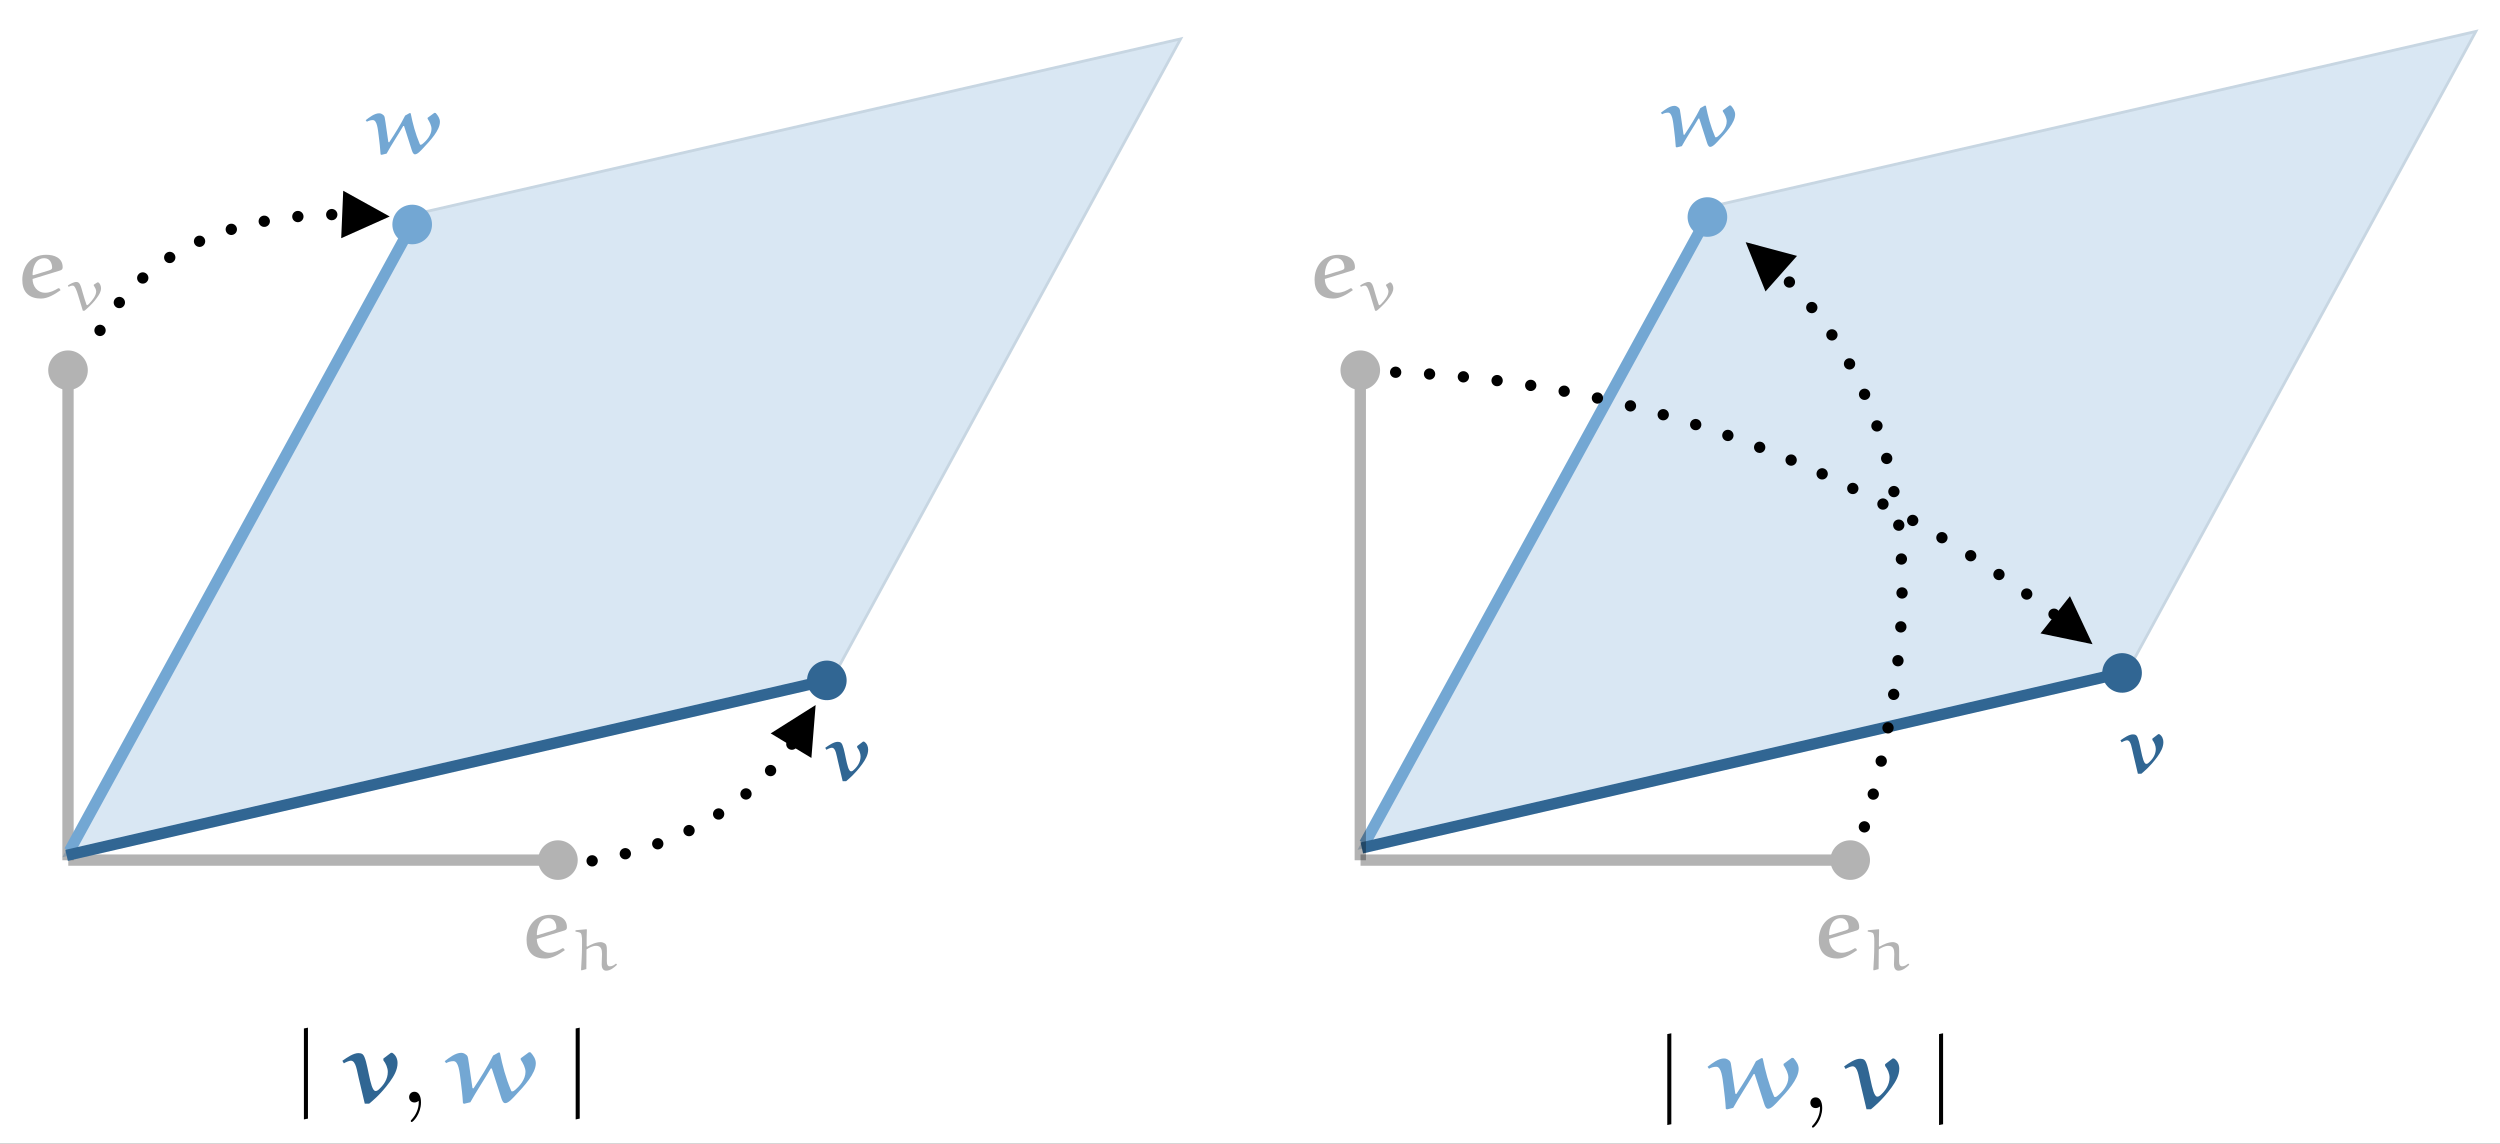 <?xml version="1.0" encoding="UTF-8"?>
<svg xmlns="http://www.w3.org/2000/svg" xmlns:xlink="http://www.w3.org/1999/xlink" width="685.086pt" height="313.425pt" viewBox="0 0 685.086 313.425" version="1.1">
<rect x="0" y="0" width="685.086" height="313.425" fill="#333333" stroke="none"/>
<defs>
<g>
<symbol overflow="visible" id="glyph0-0">
<path style="stroke:none;" d=""/>
</symbol>
<symbol overflow="visible" id="glyph0-1">
<path style="stroke:none;" d="M -0.234 -8.344 C 0.234 -8.656 0.953 -8.906 1.25 -8.906 C 2.359 -8.906 2.547 -6.656 2.906 -5.297 C 3.359 -3.484 3.922 -1.109 4.219 0.266 L 5.156 0.266 C 5.672 -0.172 7.578 -1.672 9.562 -4.406 C 10.438 -5.625 11.203 -6.938 11.203 -8.406 C 11.203 -9.25 10.859 -10.125 10.078 -10.594 L 9.797 -10.594 L 8.188 -9.359 L 8.188 -9 C 8.719 -8.328 9.125 -7.359 9.125 -6.531 C 9.125 -4.969 8.266 -3.703 7.094 -2.688 C 6.969 -2.547 6.734 -2.438 6.516 -2.438 C 5.234 -2.438 4.891 -9.359 3.766 -10.266 C 3.531 -10.469 3.188 -10.531 2.875 -10.531 C 1.781 -10.531 0.453 -9.594 -0.562 -8.891 Z M -0.234 -8.344 "/>
</symbol>
<symbol overflow="visible" id="glyph1-0">
<path style="stroke:none;" d=""/>
</symbol>
<symbol overflow="visible" id="glyph1-1">
<path style="stroke:none;" d="M 5.234 -8.641 C 5.047 -9.781 5.031 -10.266 4.75 -10.516 C 4.391 -10.844 4.031 -11.094 3.516 -11.094 C 2.234 -11.094 0.859 -10.016 -0.188 -9.203 L 0.141 -8.781 C 0.594 -9.047 1.219 -9.234 1.766 -9.234 C 2.922 -9.234 3.141 -6.828 3.391 -4.812 C 3.594 -3.172 3.797 -1.516 3.891 0.156 L 4.141 0.297 L 5.547 -0.047 C 6.953 -2.609 8.625 -5.062 10.094 -7.609 L 10.328 -7.609 L 12.453 -0.969 C 12.594 -0.547 12.844 0.156 13.312 0.156 C 14.062 0.156 15.016 -0.969 15.547 -1.531 C 17.547 -3.641 20.156 -6.453 20.156 -8.75 C 20.156 -9.656 19.625 -10.469 19 -11.172 L 18.641 -11.219 L 16.781 -9.859 L 16.781 -9.578 C 17.297 -8.781 17.844 -7.734 17.844 -6.828 C 17.844 -5.188 16.578 -3.625 15.266 -2.609 C 15.141 -2.516 14.938 -2.469 14.812 -2.469 C 14.719 -2.469 14.656 -2.625 14.609 -2.734 C 13.453 -5.453 12.703 -8.266 12.141 -11.109 L 11.844 -11.156 L 10.625 -10.469 C 9.344 -7.938 7.828 -5.516 6.25 -3.141 L 6.016 -3.219 Z M 5.234 -8.641 "/>
</symbol>
<symbol overflow="visible" id="glyph2-0">
<path style="stroke:none;" d=""/>
</symbol>
<symbol overflow="visible" id="glyph2-1">
<path style="stroke:none;" d="M 5.172 -6.062 C 5.125 -6.062 5.078 -6.031 5.031 -6.031 C 4.938 -6.031 4.859 -6.062 4.859 -6.156 C 4.859 -7.875 5.547 -10.688 8.078 -10.688 C 9.609 -10.688 10.219 -9.281 10.219 -8.078 C 10.219 -7.391 9.516 -7.438 5.172 -6.062 Z M 12.266 -2.375 L 11.922 -2.469 C 10.828 -1.812 9.641 -1.219 8.344 -1.219 C 6.062 -1.219 4.859 -3.125 4.859 -5 C 7.375 -5.781 12.406 -7.328 12.438 -7.328 C 12.875 -7.469 13.109 -7.703 13.109 -8.203 C 13.109 -10.781 10.828 -11.625 8.625 -11.625 C 4.188 -11.625 2.047 -8.25 2.047 -4.797 C 2.047 -3.359 2.344 -1.859 3.484 -0.828 C 4.422 0.047 5.797 0.375 7.141 0.375 C 9.078 0.375 10.969 -0.828 12.531 -1.922 Z M 12.266 -2.375 "/>
</symbol>
<symbol overflow="visible" id="glyph3-0">
<path style="stroke:none;" d=""/>
</symbol>
<symbol overflow="visible" id="glyph3-1">
<path style="stroke:none;" d="M 12.109 -1.766 C 11.766 -1.484 11.141 -1.016 10.438 -1.016 C 9.453 -1.016 9.625 -2.406 9.625 -3.062 C 9.625 -3.469 9.625 -3.906 9.625 -4.281 C 9.625 -5.594 9.719 -6.75 9.188 -7.203 C 8.812 -7.5 8.25 -7.656 7.969 -7.656 C 6.562 -7.656 5.312 -7 4.234 -6.406 L 4.078 -6.547 C 4.078 -8.047 4.078 -9.688 4.141 -11.078 L 4.031 -11.188 L 1.109 -10.922 L 1.016 -10.844 L 1.016 -10.547 C 1.516 -10.453 2.281 -10.328 2.453 -10.125 C 2.906 -9.531 2.812 -8.234 2.812 -6.578 C 2.812 -4.406 2.672 -2.234 2.547 -0.062 L 2.672 0.094 L 4 -0.266 C 4 -2.031 4.047 -3.844 4.047 -5.656 C 4.766 -6.109 5.656 -6.641 6.688 -6.641 C 8.062 -6.641 8.297 -5.609 8.297 -4.375 C 8.297 -3.781 8.203 -2.344 8.203 -1.469 C 8.203 -0.656 8.547 0.172 9.422 0.172 C 10.562 0.172 11.547 -0.641 12.359 -1.406 L 12.359 -1.594 Z M 12.109 -1.766 "/>
</symbol>
<symbol overflow="visible" id="glyph3-2">
<path style="stroke:none;" d="M 8.156 -7.562 L 7.25 -6.984 C 7.203 -6.953 7.172 -6.906 7.172 -6.859 C 7.172 -6.828 7.172 -6.781 7.188 -6.766 C 7.5 -6.25 7.859 -5.656 7.859 -5.125 C 7.859 -3.938 6.812 -2.672 5.891 -1.703 C 5.734 -1.578 5.531 -1.344 5.422 -1.344 C 5.375 -1.344 5.25 -1.359 5.188 -1.516 C 4.906 -2.281 4.422 -3.859 4.156 -4.812 C 3.656 -6.609 3.391 -7.703 2.453 -7.703 C 1.688 -7.703 0.766 -7.172 0.109 -6.75 L 0.281 -6.359 C 0.703 -6.578 1.047 -6.703 1.469 -6.703 C 2 -6.703 2.484 -5.469 2.906 -4.062 L 4.203 0.188 L 4.641 0.188 C 4.734 0.125 4.984 -0.094 5.203 -0.281 C 6.281 -1.25 7.328 -2.297 8.141 -3.484 C 8.672 -4.234 9.188 -5.047 9.188 -5.953 C 9.188 -6.875 8.688 -7.594 8.328 -7.594 C 8.281 -7.594 8.219 -7.594 8.156 -7.562 Z M 8.156 -7.562 "/>
</symbol>
<symbol overflow="visible" id="glyph4-0">
<path style="stroke:none;" d=""/>
</symbol>
<symbol overflow="visible" id="glyph4-1">
<path style="stroke:none;" d="M 3.5 4.422 L 3.5 -20.5 L 2.391 -20.281 L 2.391 4.641 Z M 3.5 4.422 "/>
</symbol>
<symbol overflow="visible" id="glyph5-0">
<path style="stroke:none;" d=""/>
</symbol>
<symbol overflow="visible" id="glyph5-1">
<path style="stroke:none;" d="M -0.312 -10.719 C 0.312 -11.109 1.219 -11.453 1.609 -11.453 C 3.031 -11.453 3.281 -8.562 3.734 -6.812 C 4.312 -4.469 5.031 -1.422 5.422 0.328 L 6.625 0.328 C 7.281 -0.219 9.734 -2.141 12.297 -5.672 C 13.406 -7.219 14.406 -8.922 14.406 -10.812 C 14.406 -11.891 13.969 -13 12.953 -13.609 L 12.594 -13.609 L 10.516 -12.031 L 10.516 -11.562 C 11.203 -10.703 11.734 -9.453 11.734 -8.391 C 11.734 -6.391 10.625 -4.75 9.125 -3.438 C 8.953 -3.281 8.656 -3.141 8.375 -3.141 C 6.734 -3.141 6.281 -12.031 4.844 -13.203 C 4.531 -13.453 4.094 -13.531 3.703 -13.531 C 2.281 -13.531 0.578 -12.328 -0.719 -11.422 Z M -0.312 -10.719 "/>
</symbol>
<symbol overflow="visible" id="glyph5-2">
<path style="stroke:none;" d="M 6.422 -10.609 C 6.203 -12 6.172 -12.609 5.844 -12.922 C 5.391 -13.312 4.953 -13.609 4.312 -13.609 C 2.75 -13.609 1.062 -12.312 -0.219 -11.312 L 0.172 -10.781 C 0.719 -11.109 1.5 -11.328 2.172 -11.328 C 3.594 -11.328 3.859 -8.391 4.172 -5.922 C 4.422 -3.891 4.672 -1.859 4.781 0.188 L 5.094 0.359 L 6.812 -0.062 C 8.531 -3.188 10.594 -6.219 12.406 -9.328 L 12.688 -9.328 L 15.297 -1.188 C 15.469 -0.672 15.766 0.188 16.359 0.188 C 17.266 0.188 18.438 -1.188 19.109 -1.891 C 21.547 -4.469 24.75 -7.922 24.75 -10.75 C 24.75 -11.859 24.109 -12.859 23.328 -13.719 L 22.891 -13.781 L 20.609 -12.109 L 20.609 -11.75 C 21.25 -10.781 21.922 -9.5 21.922 -8.391 C 21.922 -6.359 20.359 -4.438 18.75 -3.188 C 18.609 -3.078 18.359 -3.031 18.188 -3.031 C 18.078 -3.031 18 -3.219 17.938 -3.359 C 16.516 -6.688 15.609 -10.141 14.906 -13.641 L 14.547 -13.703 L 13.047 -12.859 C 11.484 -9.75 9.625 -6.781 7.672 -3.859 L 7.391 -3.938 Z M 6.422 -10.609 "/>
</symbol>
<symbol overflow="visible" id="glyph6-0">
<path style="stroke:none;" d=""/>
</symbol>
<symbol overflow="visible" id="glyph6-1">
<path style="stroke:none;" d="M 5.641 -0.031 C 5.641 -1.812 4.984 -2.938 3.859 -2.938 C 2.891 -2.938 2.391 -2.188 2.391 -1.469 C 2.391 -0.75 2.859 0 3.859 0 C 4.312 0 4.641 -0.172 4.922 -0.391 L 4.984 -0.438 C 5 -0.438 5.031 -0.422 5.031 -0.031 C 5.031 1.75 4.25 3.438 3.031 4.75 C 2.859 4.922 2.844 4.938 2.844 5.062 C 2.844 5.25 2.969 5.359 3.109 5.359 C 3.453 5.359 5.641 3.172 5.641 -0.031 Z M 5.641 -0.031 "/>
</symbol>
</g>
<clipPath id="clip1">
  <path d="M 0 0 L 685.086 0 L 685.086 313.426 L 0 313.426 Z M 0 0 "/>
</clipPath>
<filter id="alpha" filterUnits="objectBoundingBox" x="0%" y="0%" width="100%" height="100%">
  <feColorMatrix type="matrix" in="SourceGraphic" values="0 0 0 0 1 0 0 0 0 1 0 0 0 0 1 0 0 0 1 0"/>
</filter>
<mask id="mask0">
  <g filter="url(#alpha)">
<rect x="0" y="0" width="685.086" height="313.425" style="fill:rgb(0%,0%,0%);fill-opacity:0.27;stroke:none;"/>
  </g>
</mask>
<clipPath id="clip3">
  <path d="M 0.555 0.121 L 310.555 0.121 L 310.555 228.121 L 0.555 228.121 Z M 0.555 0.121 "/>
</clipPath>
<clipPath id="clip2">
  <rect x="0" y="0" width="311" height="229"/>
</clipPath>
<g id="surface5" clip-path="url(#clip2)">
<path style=" stroke:none;fill-rule:nonzero;fill:rgb(45.097%,65.491%,82.745%);fill-opacity:1;" d="M 98.41 50.688 L 308.617 2.617 L 212.973 178.156 L 2.766 226.23 Z M 98.41 50.688 "/>
<g clip-path="url(#clip3)" clip-rule="nonzero">
<path style="fill:none;stroke-width:1;stroke-linecap:butt;stroke-linejoin:miter;stroke:rgb(19.215%,39.999%,57.648%);stroke-opacity:1;stroke-miterlimit:4;" d="M 123.351 62.048 L 394.449 0.001 L 271.099 226.579 L 0.001 288.632 Z M 123.351 62.048 " transform="matrix(0.775,0,0,0.775,2.765,2.616)"/>
</g>
</g>
<clipPath id="clip4">
  <path d="M 581 201 L 592.98 201 L 592.98 212.105 L 581 212.105 Z M 581 201 "/>
</clipPath>
<clipPath id="clip5">
  <path d="M 455 28.715 L 475.715 28.715 L 475.715 40.699 L 455 40.699 Z M 455 28.715 "/>
</clipPath>
<mask id="mask1">
  <g filter="url(#alpha)">
<rect x="0" y="0" width="685.086" height="313.425" style="fill:rgb(0%,0%,0%);fill-opacity:0.299;stroke:none;"/>
  </g>
</mask>
<clipPath id="clip6">
  <rect x="0" y="0" width="15" height="148"/>
</clipPath>
<g id="surface8" clip-path="url(#clip6)">
<path style="fill:none;stroke-width:4;stroke-linecap:butt;stroke-linejoin:miter;stroke:rgb(0%,0%,0%);stroke-opacity:1;stroke-miterlimit:4;" d="M 12.001 0.002 L 180.278 0.002 " transform="matrix(0,0.775,-0.775,0,7.638,1.031)"/>
<path style=" stroke:none;fill-rule:nonzero;fill:rgb(0%,0%,0%);fill-opacity:1;" d="M 2.211 6.453 C 2.211 3.457 4.641 1.031 7.637 1.031 C 10.637 1.031 13.066 3.457 13.066 6.453 C 13.066 9.449 10.637 11.879 7.637 11.879 C 4.641 11.879 2.211 9.449 2.211 6.453 Z M 2.211 6.453 "/>
</g>
<mask id="mask2">
  <g filter="url(#alpha)">
<rect x="0" y="0" width="685.086" height="313.425" style="fill:rgb(0%,0%,0%);fill-opacity:0.299;stroke:none;"/>
  </g>
</mask>
<clipPath id="clip8">
  <path d="M 6.555 5 L 140 5 L 140 9 L 6.555 9 Z M 6.555 5 "/>
</clipPath>
<clipPath id="clip9">
  <path d="M 136 1 L 147.555 1 L 147.555 13 L 136 13 Z M 136 1 "/>
</clipPath>
<clipPath id="clip7">
  <rect x="0" y="0" width="148" height="14"/>
</clipPath>
<g id="surface11" clip-path="url(#clip7)">
<g clip-path="url(#clip8)" clip-rule="nonzero">
<path style="fill:none;stroke-width:4;stroke-linecap:butt;stroke-linejoin:miter;stroke:rgb(0%,0%,0%);stroke-opacity:1;stroke-miterlimit:4;" d="M 12.001 -0.002 L 180.147 -0.002 " transform="matrix(-0.775,0,0,-0.775,147.321,6.698)"/>
</g>
<g clip-path="url(#clip9)" clip-rule="nonzero">
<path style=" stroke:none;fill-rule:nonzero;fill:rgb(0%,0%,0%);fill-opacity:1;" d="M 141.895 1.273 C 144.891 1.273 147.32 3.703 147.32 6.699 C 147.32 9.691 144.891 12.121 141.895 12.121 C 138.895 12.121 136.465 9.691 136.465 6.699 C 136.465 3.703 138.895 1.273 141.895 1.273 Z M 141.895 1.273 "/>
</g>
</g>
<mask id="mask3">
  <g filter="url(#alpha)">
<rect x="0" y="0" width="685.086" height="313.425" style="fill:rgb(0%,0%,0%);fill-opacity:0.299;stroke:none;"/>
  </g>
</mask>
<clipPath id="clip11">
  <path d="M 1.074 0.227 L 13 0.227 L 13 13 L 1.074 13 Z M 1.074 0.227 "/>
</clipPath>
<clipPath id="clip10">
  <rect x="0" y="0" width="31" height="18"/>
</clipPath>
<g id="surface14" clip-path="url(#clip10)">
<g clip-path="url(#clip11)" clip-rule="nonzero">
<g style="fill:rgb(0%,0%,0%);fill-opacity:1;">
  <use xlink:href="#glyph2-1" x="-0.753" y="12.305"/>
</g>
</g>
<g style="fill:rgb(0%,0%,0%);fill-opacity:1;">
  <use xlink:href="#glyph3-1" x="13.679" y="15.829"/>
</g>
</g>
<mask id="mask4">
  <g filter="url(#alpha)">
<rect x="0" y="0" width="685.086" height="313.425" style="fill:rgb(0%,0%,0%);fill-opacity:0.299;stroke:none;"/>
  </g>
</mask>
<clipPath id="clip13">
  <path d="M 6 0.363 L 18 0.363 L 18 13 L 6 13 Z M 6 0.363 "/>
</clipPath>
<clipPath id="clip14">
  <path d="M 18 8 L 28 8 L 28 16.734 L 18 16.734 Z M 18 8 "/>
</clipPath>
<clipPath id="clip12">
  <rect x="0" y="0" width="29" height="18"/>
</clipPath>
<g id="surface17" clip-path="url(#clip12)">
<g clip-path="url(#clip13)" clip-rule="nonzero">
<g style="fill:rgb(0%,0%,0%);fill-opacity:1;">
  <use xlink:href="#glyph2-1" x="4.065" y="12.444"/>
</g>
</g>
<g clip-path="url(#clip14)" clip-rule="nonzero">
<g style="fill:rgb(0%,0%,0%);fill-opacity:1;">
  <use xlink:href="#glyph3-2" x="18.496" y="15.968"/>
</g>
</g>
</g>
<mask id="mask5">
  <g filter="url(#alpha)">
<rect x="0" y="0" width="685.086" height="313.425" style="fill:rgb(0%,0%,0%);fill-opacity:0.27;stroke:none;"/>
  </g>
</mask>
<clipPath id="clip16">
  <path d="M 0.555 0.121 L 310.555 0.121 L 310.555 228.121 L 0.555 228.121 Z M 0.555 0.121 "/>
</clipPath>
<clipPath id="clip15">
  <rect x="0" y="0" width="311" height="229"/>
</clipPath>
<g id="surface20" clip-path="url(#clip15)">
<path style=" stroke:none;fill-rule:nonzero;fill:rgb(45.097%,65.491%,82.745%);fill-opacity:1;" d="M 98.477 50.73 L 308.684 2.656 L 213.039 178.199 L 2.832 226.273 Z M 98.477 50.73 "/>
<g clip-path="url(#clip16)" clip-rule="nonzero">
<path style="fill:none;stroke-width:1;stroke-linecap:butt;stroke-linejoin:miter;stroke:rgb(19.215%,39.999%,57.648%);stroke-opacity:1;stroke-miterlimit:4;" d="M 123.352 62.05 L 394.45 -0.002 L 271.1 226.581 L 0.002 288.633 Z M 123.352 62.05 " transform="matrix(0.775,0,0,0.775,2.83,2.658)"/>
</g>
</g>
<clipPath id="clip17">
  <path d="M 226 203 L 238 203 L 238 214.148 L 226 214.148 Z M 226 203 "/>
</clipPath>
<clipPath id="clip18">
  <path d="M 100 30.754 L 120.781 30.754 L 120.781 42.742 L 100 42.742 Z M 100 30.754 "/>
</clipPath>
<mask id="mask6">
  <g filter="url(#alpha)">
<rect x="0" y="0" width="685.086" height="313.425" style="fill:rgb(0%,0%,0%);fill-opacity:0.299;stroke:none;"/>
  </g>
</mask>
<clipPath id="clip19">
  <rect x="0" y="0" width="14" height="148"/>
</clipPath>
<g id="surface23" clip-path="url(#clip19)">
<path style="fill:none;stroke-width:4;stroke-linecap:butt;stroke-linejoin:miter;stroke:rgb(0%,0%,0%);stroke-opacity:1;stroke-miterlimit:4;" d="M 12.001 -0.001 L 180.278 -0.001 " transform="matrix(0,0.775,-0.775,0,6.765,1.031)"/>
<path style=" stroke:none;fill-rule:nonzero;fill:rgb(0%,0%,0%);fill-opacity:1;" d="M 1.336 6.453 C 1.336 3.457 3.77 1.031 6.766 1.031 C 9.762 1.031 12.191 3.457 12.191 6.453 C 12.191 9.449 9.762 11.879 6.766 11.879 C 3.77 11.879 1.336 9.449 1.336 6.453 Z M 1.336 6.453 "/>
</g>
<mask id="mask7">
  <g filter="url(#alpha)">
<rect x="0" y="0" width="685.086" height="313.425" style="fill:rgb(0%,0%,0%);fill-opacity:0.299;stroke:none;"/>
  </g>
</mask>
<clipPath id="clip21">
  <path d="M 135 1 L 146.555 1 L 146.555 13 L 135 13 Z M 135 1 "/>
</clipPath>
<clipPath id="clip20">
  <rect x="0" y="0" width="147" height="14"/>
</clipPath>
<g id="surface26" clip-path="url(#clip20)">
<path style="fill:none;stroke-width:4;stroke-linecap:butt;stroke-linejoin:miter;stroke:rgb(0%,0%,0%);stroke-opacity:1;stroke-miterlimit:4;" d="M 11.999 -0.002 L 180.145 -0.002 " transform="matrix(-0.775,0,0,-0.775,146.448,6.698)"/>
<g clip-path="url(#clip21)" clip-rule="nonzero">
<path style=" stroke:none;fill-rule:nonzero;fill:rgb(0%,0%,0%);fill-opacity:1;" d="M 141.02 1.273 C 144.02 1.273 146.449 3.703 146.449 6.699 C 146.449 9.691 144.02 12.121 141.02 12.121 C 138.023 12.121 135.594 9.691 135.594 6.699 C 135.594 3.703 138.023 1.273 141.02 1.273 Z M 141.02 1.273 "/>
</g>
</g>
<mask id="mask8">
  <g filter="url(#alpha)">
<rect x="0" y="0" width="685.086" height="313.425" style="fill:rgb(0%,0%,0%);fill-opacity:0.299;stroke:none;"/>
  </g>
</mask>
<clipPath id="clip23">
  <path d="M 1.199 0.227 L 13 0.227 L 13 13 L 1.199 13 Z M 1.199 0.227 "/>
</clipPath>
<clipPath id="clip22">
  <rect x="0" y="0" width="31" height="18"/>
</clipPath>
<g id="surface29" clip-path="url(#clip22)">
<g clip-path="url(#clip23)" clip-rule="nonzero">
<g style="fill:rgb(0%,0%,0%);fill-opacity:1;">
  <use xlink:href="#glyph2-1" x="-0.626" y="12.305"/>
</g>
</g>
<g style="fill:rgb(0%,0%,0%);fill-opacity:1;">
  <use xlink:href="#glyph3-1" x="13.806" y="15.829"/>
</g>
</g>
<mask id="mask9">
  <g filter="url(#alpha)">
<rect x="0" y="0" width="685.086" height="313.425" style="fill:rgb(0%,0%,0%);fill-opacity:0.299;stroke:none;"/>
  </g>
</mask>
<clipPath id="clip25">
  <path d="M 7 0.363 L 19 0.363 L 19 13 L 7 13 Z M 7 0.363 "/>
</clipPath>
<clipPath id="clip26">
  <path d="M 19 8 L 29 8 L 29 16.734 L 19 16.734 Z M 19 8 "/>
</clipPath>
<clipPath id="clip24">
  <rect x="0" y="0" width="30" height="18"/>
</clipPath>
<g id="surface32" clip-path="url(#clip24)">
<g clip-path="url(#clip25)" clip-rule="nonzero">
<g style="fill:rgb(0%,0%,0%);fill-opacity:1;">
  <use xlink:href="#glyph2-1" x="5.192" y="12.444"/>
</g>
</g>
<g clip-path="url(#clip26)" clip-rule="nonzero">
<g style="fill:rgb(0%,0%,0%);fill-opacity:1;">
  <use xlink:href="#glyph3-2" x="19.623" y="15.968"/>
</g>
</g>
</g>
<clipPath id="clip27">
  <path d="M 83 281.008 L 85 281.008 L 85 307 L 83 307 Z M 83 281.008 "/>
</clipPath>
<clipPath id="clip28">
  <path d="M 157 281.008 L 172.57 281.008 L 172.57 307 L 157 307 Z M 157 281.008 "/>
</clipPath>
<clipPath id="clip29">
  <path d="M 442.605 283 L 459 283 L 459 309 L 442.605 309 Z M 442.605 283 "/>
</clipPath>
<clipPath id="clip30">
  <path d="M 496 300 L 500 300 L 500 309.66 L 496 309.66 Z M 496 300 "/>
</clipPath>
<clipPath id="clip31">
  <path d="M 531 283 L 532.551 283 L 532.551 309 L 531 309 Z M 531 283 "/>
</clipPath>
</defs>
<g id="surface1">
<g clip-path="url(#clip1)" clip-rule="nonzero">
<rect x="0" y="0" width="685.086" height="313.425" style="fill:rgb(100%,100%,100%);fill-opacity:1;stroke:none;"/>
</g>
<use xlink:href="#surface5" transform="matrix(1,0,0,1,370,6)" mask="url(#mask0)"/>
<path style="fill:none;stroke-width:4;stroke-linecap:butt;stroke-linejoin:miter;stroke:rgb(45.097%,65.491%,82.745%);stroke-opacity:1;stroke-miterlimit:4;" d="M 11.999 -0.002 L 14 -0 L 259.501 0 " transform="matrix(-0.372,0.68,-0.68,-0.372,470.495,54.718)"/>
<path style=" stroke:none;fill-rule:nonzero;fill:rgb(45.097%,65.491%,82.745%);fill-opacity:1;" d="M 463.129 56.875 C 464.566 54.246 467.863 53.281 470.496 54.719 C 473.125 56.156 474.09 59.449 472.652 62.078 C 471.215 64.707 467.914 65.672 465.285 64.234 C 462.656 62.797 461.688 59.5 463.129 56.875 Z M 463.129 56.875 "/>
<path style="fill:none;stroke-width:4;stroke-linecap:butt;stroke-linejoin:miter;stroke:rgb(19.215%,39.999%,57.648%);stroke-opacity:1;stroke-miterlimit:4;" d="M 12.001 0.003 L 14.001 0.002 L 282.569 -0.002 " transform="matrix(-0.756,0.174,-0.174,-0.755,586.807,183.191)"/>
<path style=" stroke:none;fill-rule:nonzero;fill:rgb(19.215%,39.999%,57.648%);fill-opacity:1;" d="M 580.301 179.121 C 583.223 178.449 586.137 180.273 586.809 183.191 C 587.48 186.109 585.656 189.02 582.734 189.691 C 579.812 190.363 576.898 188.543 576.227 185.621 C 575.555 182.703 577.379 179.793 580.301 179.121 Z M 580.301 179.121 "/>
<g clip-path="url(#clip4)" clip-rule="nonzero">
<g style="fill:rgb(18.823%,39.999%,57.648%);fill-opacity:1;">
  <use xlink:href="#glyph0-1" x="581.636" y="211.773"/>
</g>
</g>
<g clip-path="url(#clip5)" clip-rule="nonzero">
<g style="fill:rgb(45.097%,65.491%,82.745%);fill-opacity:1;">
  <use xlink:href="#glyph1-1" x="455.332" y="40.099"/>
</g>
</g>
<path style="fill:none;stroke-width:4;stroke-linecap:round;stroke-linejoin:round;stroke:rgb(0%,0%,0%);stroke-opacity:1;stroke-dasharray:0.004,12;stroke-dashoffset:0.5;stroke-miterlimit:4;" d="M 38.683 217.77 C 67.525 125.799 58.819 56.92 12.573 11.144 L 11.076 9.818 " transform="matrix(0.775,0,0,0.775,478.376,66.363)"/>
<path style=" stroke:none;fill-rule:nonzero;fill:rgb(0%,0%,0%);fill-opacity:1;" d="M 492.445 70.125 L 478.375 66.363 L 483.805 79.867 Z M 492.445 70.125 "/>
<use xlink:href="#surface8" transform="matrix(1,0,0,1,11,95)" mask="url(#mask1)"/>
<use xlink:href="#surface11" transform="matrix(1,0,0,1,11,229)" mask="url(#mask2)"/>
<use xlink:href="#surface14" transform="matrix(1,0,0,1,143,250)" mask="url(#mask3)"/>
<use xlink:href="#surface17" transform="matrix(1,0,0,1,0,69)" mask="url(#mask4)"/>
<use xlink:href="#surface20" transform="matrix(1,0,0,1,15,8)" mask="url(#mask5)"/>
<path style="fill:none;stroke-width:4;stroke-linecap:butt;stroke-linejoin:miter;stroke:rgb(45.097%,65.491%,82.745%);stroke-opacity:1;stroke-miterlimit:4;" d="M 12.002 -0 L 14.001 -0.002 L 259.497 0.001 " transform="matrix(-0.372,0.68,-0.68,-0.372,115.56,56.76)"/>
<path style=" stroke:none;fill-rule:nonzero;fill:rgb(45.097%,65.491%,82.745%);fill-opacity:1;" d="M 108.191 58.914 C 109.633 56.289 112.93 55.324 115.559 56.762 C 118.191 58.199 119.156 61.492 117.719 64.121 C 116.277 66.75 112.98 67.715 110.352 66.277 C 107.719 64.84 106.754 61.543 108.191 58.914 Z M 108.191 58.914 "/>
<path style="fill:none;stroke-width:4;stroke-linecap:butt;stroke-linejoin:miter;stroke:rgb(19.215%,39.999%,57.648%);stroke-opacity:1;stroke-miterlimit:4;" d="M 12 0.001 L 14 0 L 282.571 0.002 " transform="matrix(-0.756,0.174,-0.174,-0.755,231.872,185.233)"/>
<path style=" stroke:none;fill-rule:nonzero;fill:rgb(19.215%,39.999%,57.648%);fill-opacity:1;" d="M 225.367 181.164 C 228.289 180.492 231.199 182.312 231.871 185.234 C 232.543 188.152 230.723 191.062 227.801 191.734 C 224.879 192.406 221.965 190.582 221.293 187.664 C 220.621 184.746 222.445 181.836 225.367 181.164 Z M 225.367 181.164 "/>
<g clip-path="url(#clip17)" clip-rule="nonzero">
<g style="fill:rgb(18.823%,39.999%,57.648%);fill-opacity:1;">
  <use xlink:href="#glyph0-1" x="226.702" y="213.815"/>
</g>
</g>
<g clip-path="url(#clip18)" clip-rule="nonzero">
<g style="fill:rgb(45.097%,65.491%,82.745%);fill-opacity:1;">
  <use xlink:href="#glyph1-1" x="100.398" y="42.14"/>
</g>
</g>
<use xlink:href="#surface23" transform="matrix(1,0,0,1,366,95)" mask="url(#mask6)"/>
<use xlink:href="#surface26" transform="matrix(1,0,0,1,366,229)" mask="url(#mask7)"/>
<use xlink:href="#surface29" transform="matrix(1,0,0,1,497,250)" mask="url(#mask8)"/>
<use xlink:href="#surface32" transform="matrix(1,0,0,1,353,69)" mask="url(#mask9)"/>
<path style="fill:none;stroke-width:4;stroke-linecap:round;stroke-linejoin:round;stroke:rgb(0%,0%,0%);stroke-opacity:1;stroke-dasharray:0.004,12;stroke-dashoffset:0.5;stroke-miterlimit:4;" d="M 0.002 56.695 C 36.869 52.802 64.098 38.7 81.685 14.382 L 82.723 12.668 " transform="matrix(0.775,0,0,0.775,153.436,193.197)"/>
<path style=" stroke:none;fill-rule:nonzero;fill:rgb(0%,0%,0%);fill-opacity:1;" d="M 222.352 207.703 L 223.512 193.199 L 211.199 200.973 Z M 222.352 207.703 "/>
<path style="fill:none;stroke-width:4;stroke-linecap:round;stroke-linejoin:round;stroke:rgb(0%,0%,0%);stroke-opacity:1;stroke-dasharray:0.004,12;stroke-dashoffset:0.5;stroke-miterlimit:4;" d="M -0 51.229 C 14.831 17.065 45.103 -0.013 90.811 0.002 L 92.811 0.083 " transform="matrix(0.775,0,0,0.775,23.363,58.776)"/>
<path style=" stroke:none;fill-rule:nonzero;fill:rgb(0%,0%,0%);fill-opacity:1;" d="M 93.5 65.277 L 106.793 59.328 L 94.055 52.273 Z M 93.5 65.277 "/>
<path style="fill:none;stroke-width:4;stroke-linecap:round;stroke-linejoin:round;stroke:rgb(0%,0%,0%);stroke-opacity:1;stroke-dasharray:0.004,12;stroke-dashoffset:0.5;stroke-miterlimit:4;" d="M -0.002 -0.001 C 89.162 1.043 170.693 29.742 244.593 86.092 L 246.169 87.332 " transform="matrix(0.775,0,0,0.775,373.544,101.77)"/>
<path style=" stroke:none;fill-rule:nonzero;fill:rgb(0%,0%,0%);fill-opacity:1;" d="M 559.168 173.578 L 573.426 176.539 L 567.242 163.363 Z M 559.168 173.578 "/>
<g clip-path="url(#clip27)" clip-rule="nonzero">
<g style="fill:rgb(0%,0%,0%);fill-opacity:1;">
  <use xlink:href="#glyph4-1" x="80.889" y="302.117"/>
</g>
</g>
<g style="fill:rgb(18.823%,39.999%,57.648%);fill-opacity:1;">
  <use xlink:href="#glyph5-1" x="94.536" y="302.117"/>
</g>
<g style="fill:rgb(0%,0%,0%);fill-opacity:1;">
  <use xlink:href="#glyph6-1" x="109.722" y="302.117"/>
</g>
<g style="fill:rgb(45.097%,65.491%,82.745%);fill-opacity:1;">
  <use xlink:href="#glyph5-2" x="122.082" y="302.117"/>
</g>
<g clip-path="url(#clip28)" clip-rule="nonzero">
<g style="fill:rgb(0%,0%,0%);fill-opacity:1;">
  <use xlink:href="#glyph4-1" x="155.364" y="302.117"/>
  <use xlink:href="#glyph4-1" x="184.464" y="302.117"/>
</g>
</g>
<g clip-path="url(#clip29)" clip-rule="nonzero">
<g style="fill:rgb(0%,0%,0%);fill-opacity:1;">
  <use xlink:href="#glyph4-1" x="425.402" y="303.657"/>
  <use xlink:href="#glyph4-1" x="454.502" y="303.657"/>
</g>
</g>
<g style="fill:rgb(45.097%,65.491%,82.745%);fill-opacity:1;">
  <use xlink:href="#glyph5-2" x="468.147" y="303.657"/>
</g>
<g clip-path="url(#clip30)" clip-rule="nonzero">
<g style="fill:rgb(0%,0%,0%);fill-opacity:1;">
  <use xlink:href="#glyph6-1" x="493.705" y="303.657"/>
</g>
</g>
<g style="fill:rgb(18.823%,39.999%,57.648%);fill-opacity:1;">
  <use xlink:href="#glyph5-1" x="506.065" y="303.657"/>
</g>
<g clip-path="url(#clip31)" clip-rule="nonzero">
<g style="fill:rgb(0%,0%,0%);fill-opacity:1;">
  <use xlink:href="#glyph4-1" x="528.974" y="303.657"/>
</g>
</g>
</g>
</svg>
